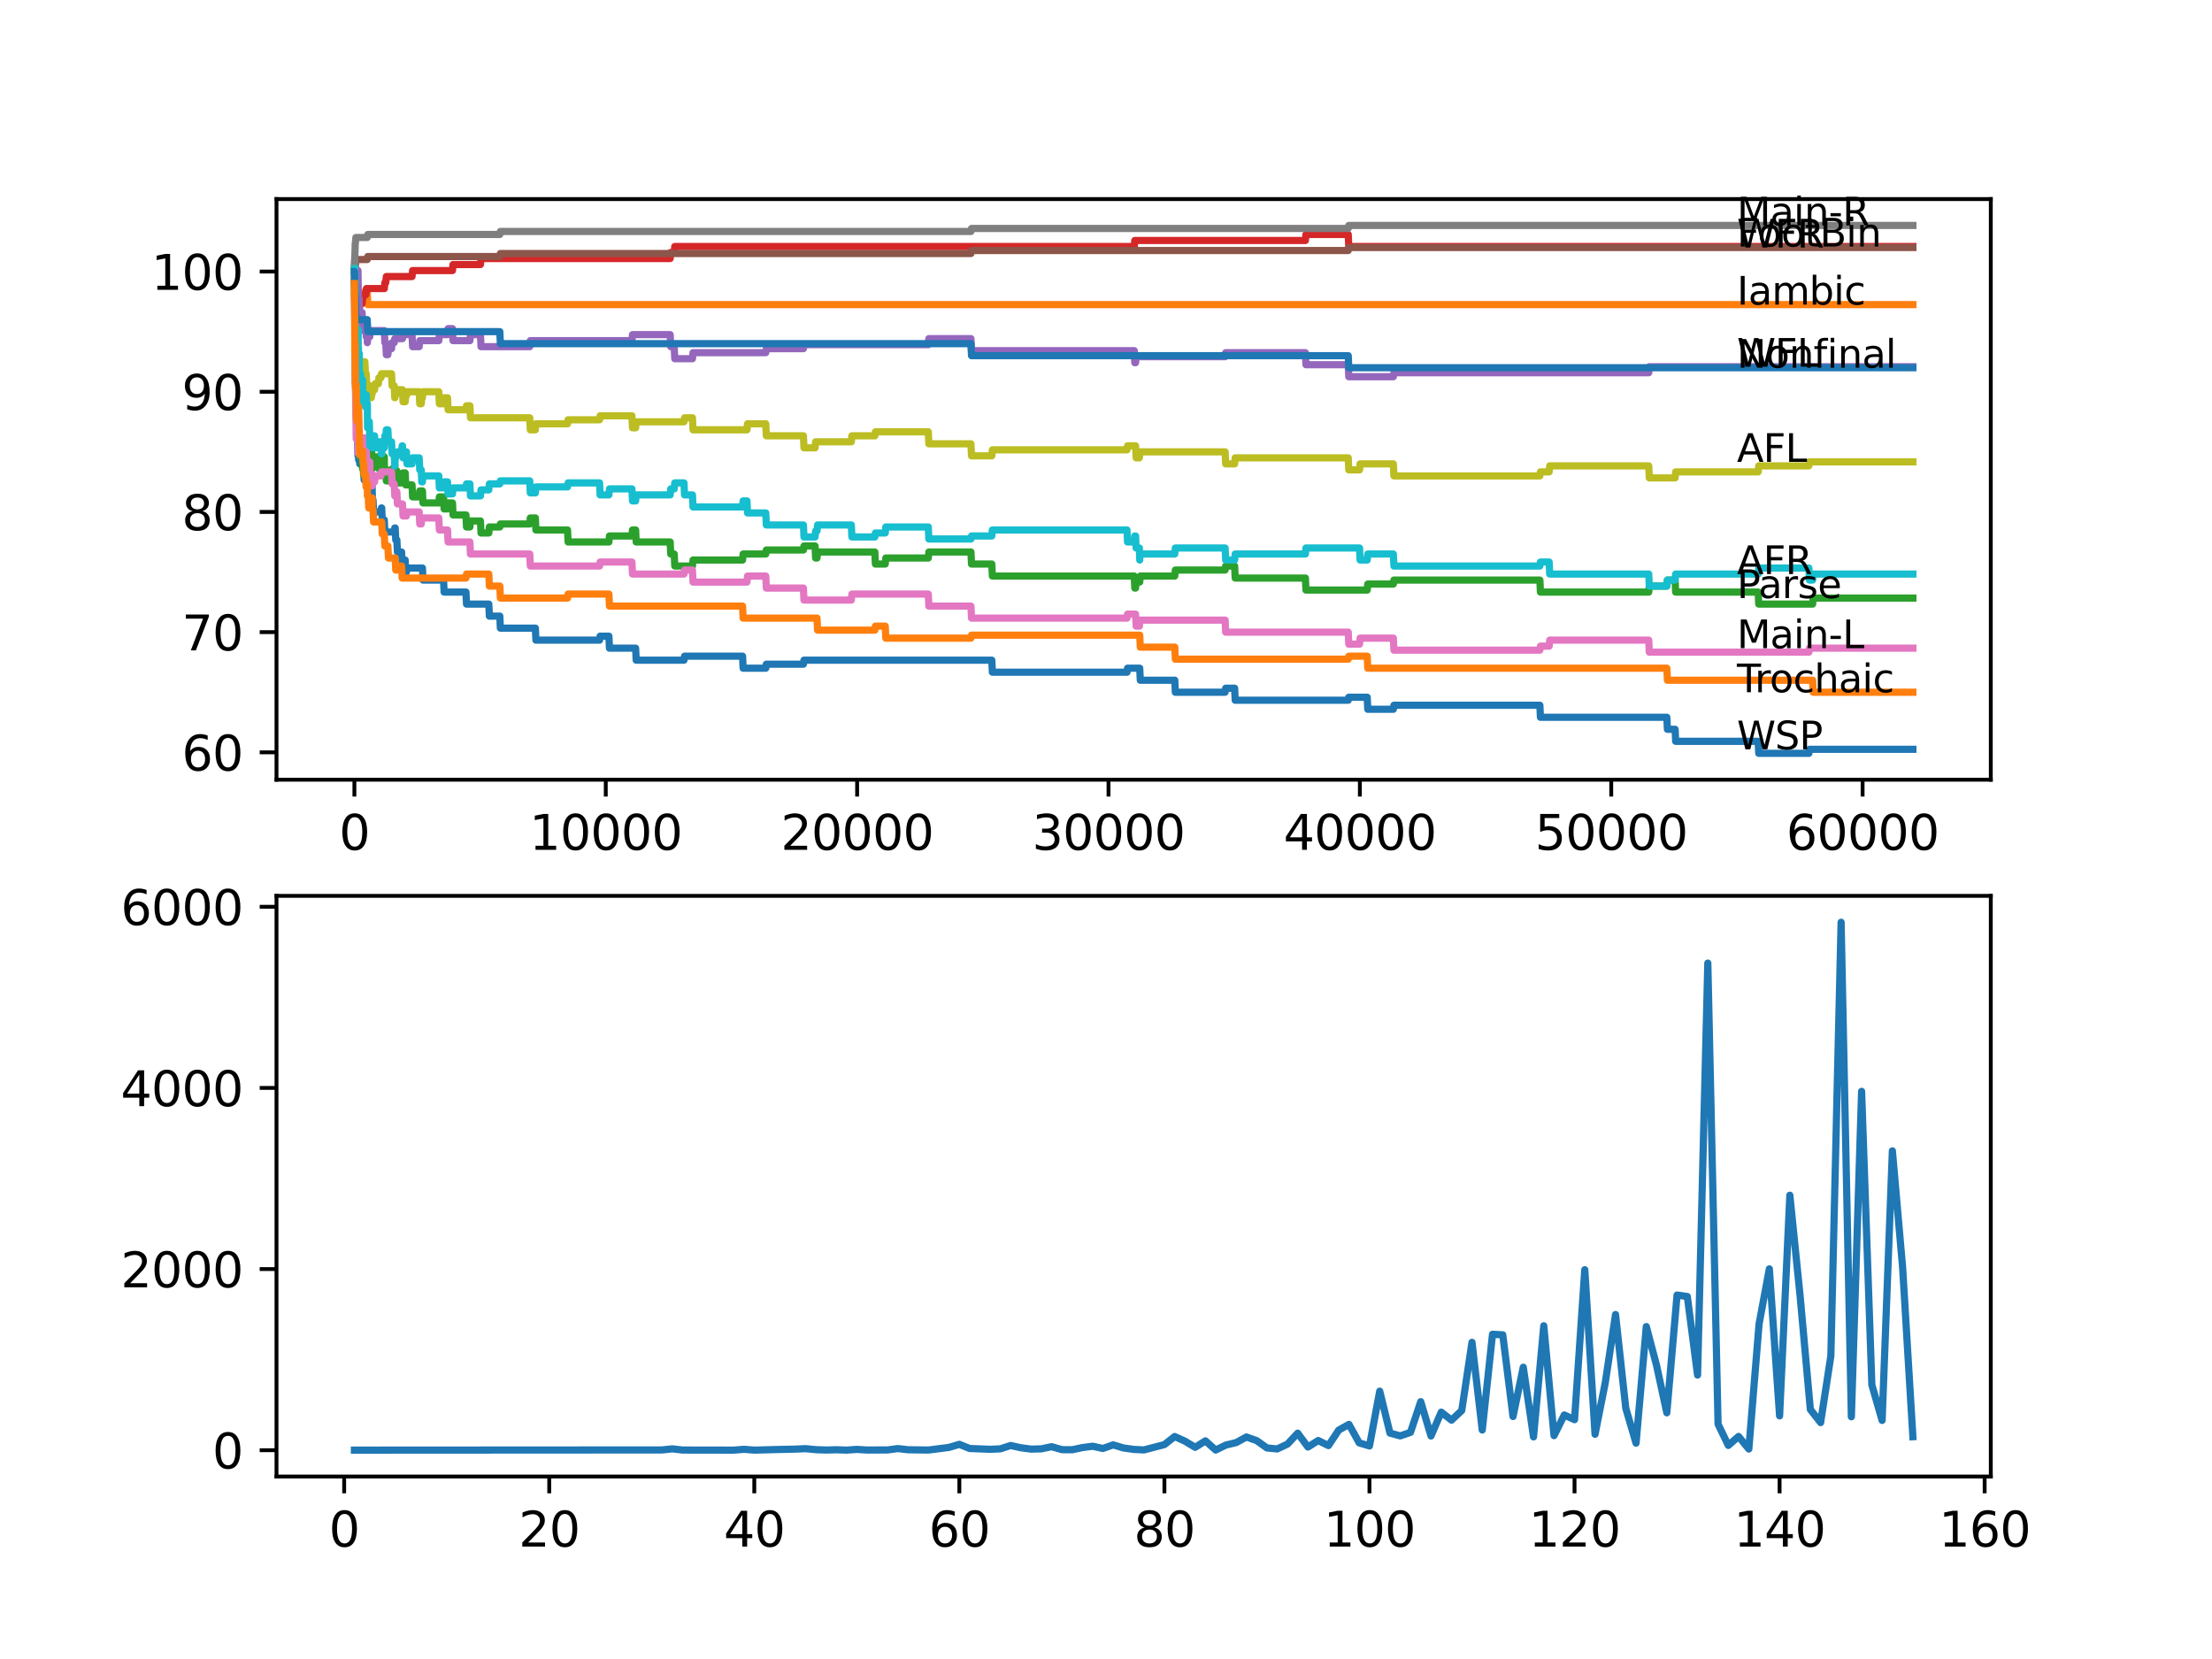 <?xml version="1.0" encoding="utf-8" standalone="no"?>
<!DOCTYPE svg PUBLIC "-//W3C//DTD SVG 1.1//EN"
  "http://www.w3.org/Graphics/SVG/1.1/DTD/svg11.dtd">
<svg xmlns:xlink="http://www.w3.org/1999/xlink" width="460.8pt" height="345.6pt" viewBox="0 0 460.8 345.6" xmlns="http://www.w3.org/2000/svg" version="1.1">
 <defs>
  <style type="text/css">*{stroke-linejoin: round; stroke-linecap: butt}</style>
 </defs>
 <g id="figure_1">
  <g id="patch_1">
   <path d="M 0 345.6 
L 460.8 345.6 
L 460.8 0 
L 0 0 
z
" style="fill: #ffffff"/>
  </g>
  <g id="axes_1">
   <g id="patch_2">
    <path d="M 57.6 162.432 
L 414.72 162.432 
L 414.72 41.472 
L 57.6 41.472 
z
" style="fill: #ffffff"/>
   </g>
   <g id="matplotlib.axis_1">
    <g id="xtick_1">
     <g id="line2d_1">
      <defs>
       <path id="mfc7a00e63e" d="M 0 0 
L 0 3.5 
" style="stroke: #000000; stroke-width: 0.8"/>
      </defs>
      <g>
       <use xlink:href="#mfc7a00e63e" x="73.827" y="162.432" style="stroke: #000000; stroke-width: 0.8"/>
      </g>
     </g>
     <g id="text_1">
      <!-- 0 -->
      <g transform="translate(70.646 177.03)scale(0.1 -0.1)">
       <defs>
        <path id="DejaVuSans-30" d="M 2034 4250 
Q 1547 4250 1301 3770 
Q 1056 3291 1056 2328 
Q 1056 1369 1301 889 
Q 1547 409 2034 409 
Q 2525 409 2770 889 
Q 3016 1369 3016 2328 
Q 3016 3291 2770 3770 
Q 2525 4250 2034 4250 
z
M 2034 4750 
Q 2819 4750 3233 4129 
Q 3647 3509 3647 2328 
Q 3647 1150 3233 529 
Q 2819 -91 2034 -91 
Q 1250 -91 836 529 
Q 422 1150 422 2328 
Q 422 3509 836 4129 
Q 1250 4750 2034 4750 
z
" transform="scale(0.016)"/>
       </defs>
       <use xlink:href="#DejaVuSans-30"/>
      </g>
     </g>
    </g>
    <g id="xtick_2">
     <g id="line2d_2">
      <g>
       <use xlink:href="#mfc7a00e63e" x="126.192" y="162.432" style="stroke: #000000; stroke-width: 0.8"/>
      </g>
     </g>
     <g id="text_2">
      <!-- 10000 -->
      <g transform="translate(110.286 177.03)scale(0.1 -0.1)">
       <defs>
        <path id="DejaVuSans-31" d="M 794 531 
L 1825 531 
L 1825 4091 
L 703 3866 
L 703 4441 
L 1819 4666 
L 2450 4666 
L 2450 531 
L 3481 531 
L 3481 0 
L 794 0 
L 794 531 
z
" transform="scale(0.016)"/>
       </defs>
       <use xlink:href="#DejaVuSans-31"/>
       <use xlink:href="#DejaVuSans-30" x="63.623"/>
       <use xlink:href="#DejaVuSans-30" x="127.246"/>
       <use xlink:href="#DejaVuSans-30" x="190.869"/>
       <use xlink:href="#DejaVuSans-30" x="254.492"/>
      </g>
     </g>
    </g>
    <g id="xtick_3">
     <g id="line2d_3">
      <g>
       <use xlink:href="#mfc7a00e63e" x="178.556" y="162.432" style="stroke: #000000; stroke-width: 0.8"/>
      </g>
     </g>
     <g id="text_3">
      <!-- 20000 -->
      <g transform="translate(162.65 177.03)scale(0.1 -0.1)">
       <defs>
        <path id="DejaVuSans-32" d="M 1228 531 
L 3431 531 
L 3431 0 
L 469 0 
L 469 531 
Q 828 903 1448 1529 
Q 2069 2156 2228 2338 
Q 2531 2678 2651 2914 
Q 2772 3150 2772 3378 
Q 2772 3750 2511 3984 
Q 2250 4219 1831 4219 
Q 1534 4219 1204 4116 
Q 875 4013 500 3803 
L 500 4441 
Q 881 4594 1212 4672 
Q 1544 4750 1819 4750 
Q 2544 4750 2975 4387 
Q 3406 4025 3406 3419 
Q 3406 3131 3298 2873 
Q 3191 2616 2906 2266 
Q 2828 2175 2409 1742 
Q 1991 1309 1228 531 
z
" transform="scale(0.016)"/>
       </defs>
       <use xlink:href="#DejaVuSans-32"/>
       <use xlink:href="#DejaVuSans-30" x="63.623"/>
       <use xlink:href="#DejaVuSans-30" x="127.246"/>
       <use xlink:href="#DejaVuSans-30" x="190.869"/>
       <use xlink:href="#DejaVuSans-30" x="254.492"/>
      </g>
     </g>
    </g>
    <g id="xtick_4">
     <g id="line2d_4">
      <g>
       <use xlink:href="#mfc7a00e63e" x="230.921" y="162.432" style="stroke: #000000; stroke-width: 0.8"/>
      </g>
     </g>
     <g id="text_4">
      <!-- 30000 -->
      <g transform="translate(215.015 177.03)scale(0.1 -0.1)">
       <defs>
        <path id="DejaVuSans-33" d="M 2597 2516 
Q 3050 2419 3304 2112 
Q 3559 1806 3559 1356 
Q 3559 666 3084 287 
Q 2609 -91 1734 -91 
Q 1441 -91 1130 -33 
Q 819 25 488 141 
L 488 750 
Q 750 597 1062 519 
Q 1375 441 1716 441 
Q 2309 441 2620 675 
Q 2931 909 2931 1356 
Q 2931 1769 2642 2001 
Q 2353 2234 1838 2234 
L 1294 2234 
L 1294 2753 
L 1863 2753 
Q 2328 2753 2575 2939 
Q 2822 3125 2822 3475 
Q 2822 3834 2567 4026 
Q 2313 4219 1838 4219 
Q 1578 4219 1281 4162 
Q 984 4106 628 3988 
L 628 4550 
Q 988 4650 1302 4700 
Q 1616 4750 1894 4750 
Q 2613 4750 3031 4423 
Q 3450 4097 3450 3541 
Q 3450 3153 3228 2886 
Q 3006 2619 2597 2516 
z
" transform="scale(0.016)"/>
       </defs>
       <use xlink:href="#DejaVuSans-33"/>
       <use xlink:href="#DejaVuSans-30" x="63.623"/>
       <use xlink:href="#DejaVuSans-30" x="127.246"/>
       <use xlink:href="#DejaVuSans-30" x="190.869"/>
       <use xlink:href="#DejaVuSans-30" x="254.492"/>
      </g>
     </g>
    </g>
    <g id="xtick_5">
     <g id="line2d_5">
      <g>
       <use xlink:href="#mfc7a00e63e" x="283.285" y="162.432" style="stroke: #000000; stroke-width: 0.8"/>
      </g>
     </g>
     <g id="text_5">
      <!-- 40000 -->
      <g transform="translate(267.379 177.03)scale(0.1 -0.1)">
       <defs>
        <path id="DejaVuSans-34" d="M 2419 4116 
L 825 1625 
L 2419 1625 
L 2419 4116 
z
M 2253 4666 
L 3047 4666 
L 3047 1625 
L 3713 1625 
L 3713 1100 
L 3047 1100 
L 3047 0 
L 2419 0 
L 2419 1100 
L 313 1100 
L 313 1709 
L 2253 4666 
z
" transform="scale(0.016)"/>
       </defs>
       <use xlink:href="#DejaVuSans-34"/>
       <use xlink:href="#DejaVuSans-30" x="63.623"/>
       <use xlink:href="#DejaVuSans-30" x="127.246"/>
       <use xlink:href="#DejaVuSans-30" x="190.869"/>
       <use xlink:href="#DejaVuSans-30" x="254.492"/>
      </g>
     </g>
    </g>
    <g id="xtick_6">
     <g id="line2d_6">
      <g>
       <use xlink:href="#mfc7a00e63e" x="335.65" y="162.432" style="stroke: #000000; stroke-width: 0.8"/>
      </g>
     </g>
     <g id="text_6">
      <!-- 50000 -->
      <g transform="translate(319.744 177.03)scale(0.1 -0.1)">
       <defs>
        <path id="DejaVuSans-35" d="M 691 4666 
L 3169 4666 
L 3169 4134 
L 1269 4134 
L 1269 2991 
Q 1406 3038 1543 3061 
Q 1681 3084 1819 3084 
Q 2600 3084 3056 2656 
Q 3513 2228 3513 1497 
Q 3513 744 3044 326 
Q 2575 -91 1722 -91 
Q 1428 -91 1123 -41 
Q 819 9 494 109 
L 494 744 
Q 775 591 1075 516 
Q 1375 441 1709 441 
Q 2250 441 2565 725 
Q 2881 1009 2881 1497 
Q 2881 1984 2565 2268 
Q 2250 2553 1709 2553 
Q 1456 2553 1204 2497 
Q 953 2441 691 2322 
L 691 4666 
z
" transform="scale(0.016)"/>
       </defs>
       <use xlink:href="#DejaVuSans-35"/>
       <use xlink:href="#DejaVuSans-30" x="63.623"/>
       <use xlink:href="#DejaVuSans-30" x="127.246"/>
       <use xlink:href="#DejaVuSans-30" x="190.869"/>
       <use xlink:href="#DejaVuSans-30" x="254.492"/>
      </g>
     </g>
    </g>
    <g id="xtick_7">
     <g id="line2d_7">
      <g>
       <use xlink:href="#mfc7a00e63e" x="388.014" y="162.432" style="stroke: #000000; stroke-width: 0.8"/>
      </g>
     </g>
     <g id="text_7">
      <!-- 60000 -->
      <g transform="translate(372.108 177.03)scale(0.1 -0.1)">
       <defs>
        <path id="DejaVuSans-36" d="M 2113 2584 
Q 1688 2584 1439 2293 
Q 1191 2003 1191 1497 
Q 1191 994 1439 701 
Q 1688 409 2113 409 
Q 2538 409 2786 701 
Q 3034 994 3034 1497 
Q 3034 2003 2786 2293 
Q 2538 2584 2113 2584 
z
M 3366 4563 
L 3366 3988 
Q 3128 4100 2886 4159 
Q 2644 4219 2406 4219 
Q 1781 4219 1451 3797 
Q 1122 3375 1075 2522 
Q 1259 2794 1537 2939 
Q 1816 3084 2150 3084 
Q 2853 3084 3261 2657 
Q 3669 2231 3669 1497 
Q 3669 778 3244 343 
Q 2819 -91 2113 -91 
Q 1303 -91 875 529 
Q 447 1150 447 2328 
Q 447 3434 972 4092 
Q 1497 4750 2381 4750 
Q 2619 4750 2861 4703 
Q 3103 4656 3366 4563 
z
" transform="scale(0.016)"/>
       </defs>
       <use xlink:href="#DejaVuSans-36"/>
       <use xlink:href="#DejaVuSans-30" x="63.623"/>
       <use xlink:href="#DejaVuSans-30" x="127.246"/>
       <use xlink:href="#DejaVuSans-30" x="190.869"/>
       <use xlink:href="#DejaVuSans-30" x="254.492"/>
      </g>
     </g>
    </g>
   </g>
   <g id="matplotlib.axis_2">
    <g id="ytick_1">
     <g id="line2d_8">
      <defs>
       <path id="mfc00e9e2ac" d="M 0 0 
L -3.5 0 
" style="stroke: #000000; stroke-width: 0.8"/>
      </defs>
      <g>
       <use xlink:href="#mfc00e9e2ac" x="57.6" y="156.725" style="stroke: #000000; stroke-width: 0.8"/>
      </g>
     </g>
     <g id="text_8">
      <!-- 60 -->
      <g transform="translate(37.875 160.524)scale(0.1 -0.1)">
       <use xlink:href="#DejaVuSans-36"/>
       <use xlink:href="#DejaVuSans-30" x="63.623"/>
      </g>
     </g>
    </g>
    <g id="ytick_2">
     <g id="line2d_9">
      <g>
       <use xlink:href="#mfc00e9e2ac" x="57.6" y="131.686" style="stroke: #000000; stroke-width: 0.8"/>
      </g>
     </g>
     <g id="text_9">
      <!-- 70 -->
      <g transform="translate(37.875 135.485)scale(0.1 -0.1)">
       <defs>
        <path id="DejaVuSans-37" d="M 525 4666 
L 3525 4666 
L 3525 4397 
L 1831 0 
L 1172 0 
L 2766 4134 
L 525 4134 
L 525 4666 
z
" transform="scale(0.016)"/>
       </defs>
       <use xlink:href="#DejaVuSans-37"/>
       <use xlink:href="#DejaVuSans-30" x="63.623"/>
      </g>
     </g>
    </g>
    <g id="ytick_3">
     <g id="line2d_10">
      <g>
       <use xlink:href="#mfc00e9e2ac" x="57.6" y="106.647" style="stroke: #000000; stroke-width: 0.8"/>
      </g>
     </g>
     <g id="text_10">
      <!-- 80 -->
      <g transform="translate(37.875 110.446)scale(0.1 -0.1)">
       <defs>
        <path id="DejaVuSans-38" d="M 2034 2216 
Q 1584 2216 1326 1975 
Q 1069 1734 1069 1313 
Q 1069 891 1326 650 
Q 1584 409 2034 409 
Q 2484 409 2743 651 
Q 3003 894 3003 1313 
Q 3003 1734 2745 1975 
Q 2488 2216 2034 2216 
z
M 1403 2484 
Q 997 2584 770 2862 
Q 544 3141 544 3541 
Q 544 4100 942 4425 
Q 1341 4750 2034 4750 
Q 2731 4750 3128 4425 
Q 3525 4100 3525 3541 
Q 3525 3141 3298 2862 
Q 3072 2584 2669 2484 
Q 3125 2378 3379 2068 
Q 3634 1759 3634 1313 
Q 3634 634 3220 271 
Q 2806 -91 2034 -91 
Q 1263 -91 848 271 
Q 434 634 434 1313 
Q 434 1759 690 2068 
Q 947 2378 1403 2484 
z
M 1172 3481 
Q 1172 3119 1398 2916 
Q 1625 2713 2034 2713 
Q 2441 2713 2670 2916 
Q 2900 3119 2900 3481 
Q 2900 3844 2670 4047 
Q 2441 4250 2034 4250 
Q 1625 4250 1398 4047 
Q 1172 3844 1172 3481 
z
" transform="scale(0.016)"/>
       </defs>
       <use xlink:href="#DejaVuSans-38"/>
       <use xlink:href="#DejaVuSans-30" x="63.623"/>
      </g>
     </g>
    </g>
    <g id="ytick_4">
     <g id="line2d_11">
      <g>
       <use xlink:href="#mfc00e9e2ac" x="57.6" y="81.608" style="stroke: #000000; stroke-width: 0.8"/>
      </g>
     </g>
     <g id="text_11">
      <!-- 90 -->
      <g transform="translate(37.875 85.407)scale(0.1 -0.1)">
       <defs>
        <path id="DejaVuSans-39" d="M 703 97 
L 703 672 
Q 941 559 1184 500 
Q 1428 441 1663 441 
Q 2288 441 2617 861 
Q 2947 1281 2994 2138 
Q 2813 1869 2534 1725 
Q 2256 1581 1919 1581 
Q 1219 1581 811 2004 
Q 403 2428 403 3163 
Q 403 3881 828 4315 
Q 1253 4750 1959 4750 
Q 2769 4750 3195 4129 
Q 3622 3509 3622 2328 
Q 3622 1225 3098 567 
Q 2575 -91 1691 -91 
Q 1453 -91 1209 -44 
Q 966 3 703 97 
z
M 1959 2075 
Q 2384 2075 2632 2365 
Q 2881 2656 2881 3163 
Q 2881 3666 2632 3958 
Q 2384 4250 1959 4250 
Q 1534 4250 1286 3958 
Q 1038 3666 1038 3163 
Q 1038 2656 1286 2365 
Q 1534 2075 1959 2075 
z
" transform="scale(0.016)"/>
       </defs>
       <use xlink:href="#DejaVuSans-39"/>
       <use xlink:href="#DejaVuSans-30" x="63.623"/>
      </g>
     </g>
    </g>
    <g id="ytick_5">
     <g id="line2d_12">
      <g>
       <use xlink:href="#mfc00e9e2ac" x="57.6" y="56.569" style="stroke: #000000; stroke-width: 0.8"/>
      </g>
     </g>
     <g id="text_12">
      <!-- 100 -->
      <g transform="translate(31.512 60.368)scale(0.1 -0.1)">
       <use xlink:href="#DejaVuSans-31"/>
       <use xlink:href="#DejaVuSans-30" x="63.623"/>
       <use xlink:href="#DejaVuSans-30" x="127.246"/>
      </g>
     </g>
    </g>
   </g>
   <g id="line2d_13">
    <path d="M 73.833 59.072 
L 73.843 58.238 
L 73.906 64.915 
L 74.032 79.938 
L 74.042 79.104 
L 74.047 79.104 
L 74.168 84.112 
L 74.22 84.112 
L 74.341 90.789 
L 74.351 90.789 
L 74.456 89.954 
L 74.576 94.962 
L 74.618 94.962 
L 74.702 93.293 
L 74.707 95.797 
L 74.728 94.962 
L 74.859 94.962 
L 74.932 94.127 
L 74.938 96.631 
L 74.959 96.631 
L 75.095 96.631 
L 75.21 95.797 
L 75.608 95.797 
L 75.66 94.962 
L 75.665 97.466 
L 75.707 97.466 
L 75.739 97.466 
L 75.854 99.97 
L 77.477 99.97 
L 77.592 104.143 
L 77.708 104.143 
L 77.823 106.647 
L 79.347 106.647 
L 79.462 105.812 
L 79.514 105.812 
L 79.629 108.316 
L 80.054 108.316 
L 80.169 110.82 
L 82.122 110.82 
L 82.237 109.985 
L 82.326 109.985 
L 82.441 112.489 
L 82.677 112.489 
L 82.792 114.993 
L 83.662 114.993 
L 83.777 117.497 
L 83.845 117.497 
L 83.96 116.663 
L 84.405 116.663 
L 84.52 119.166 
L 84.672 119.166 
L 84.787 118.332 
L 87.997 118.332 
L 88.113 120.836 
L 92.401 120.836 
L 92.516 123.34 
L 97.067 123.34 
L 97.182 125.844 
L 101.827 125.844 
L 101.942 128.347 
L 104.12 128.347 
L 104.236 130.851 
L 111.525 130.851 
L 111.64 133.355 
L 124.899 133.355 
L 125.014 132.521 
L 126.847 132.521 
L 126.962 135.025 
L 132.413 135.025 
L 132.528 137.528 
L 142.488 137.528 
L 142.603 136.694 
L 154.689 136.694 
L 154.804 139.198 
L 159.522 139.198 
L 159.637 138.363 
L 167.366 138.363 
L 167.481 137.528 
L 206.613 137.528 
L 206.729 140.032 
L 234.775 140.032 
L 234.89 139.198 
L 237.425 139.198 
L 237.54 141.702 
L 244.729 141.702 
L 244.845 144.206 
L 255.213 144.206 
L 255.328 143.371 
L 257.197 143.371 
L 257.313 145.875 
L 280.861 145.875 
L 280.976 145.249 
L 284.814 145.249 
L 284.93 147.753 
L 290.26 147.753 
L 290.376 146.918 
L 320.784 146.918 
L 320.899 149.422 
L 347.233 149.422 
L 347.348 151.926 
L 348.956 151.926 
L 349.071 154.43 
L 366.262 154.43 
L 366.377 156.934 
L 376.824 156.934 
L 376.939 156.099 
L 398.487 156.099 
L 398.487 156.099 
" clip-path="url(#pfc0a20c725)" style="fill: none; stroke: #1f77b4; stroke-width: 1.5; stroke-linecap: square"/>
   </g>
   <g id="line2d_14">
    <path d="M 73.833 55.943 
L 73.838 55.943 
L 73.917 53.439 
L 73.948 55.943 
L 73.958 55.943 
L 74.079 60.95 
L 76.498 60.95 
L 76.613 63.454 
L 398.487 63.454 
L 398.487 63.454 
" clip-path="url(#pfc0a20c725)" style="fill: none; stroke: #ff7f0e; stroke-width: 1.5; stroke-linecap: square"/>
   </g>
   <g id="line2d_15">
    <path d="M 73.833 59.072 
L 73.843 58.238 
L 73.885 62.411 
L 73.922 60.533 
L 73.985 73.887 
L 74.053 71.592 
L 74.063 71.592 
L 74.079 70.34 
L 74.084 72.844 
L 74.168 71.592 
L 74.278 79.104 
L 74.288 77.643 
L 74.314 77.643 
L 74.43 80.147 
L 74.456 80.147 
L 74.582 87.659 
L 74.587 87.659 
L 74.676 92.667 
L 74.702 91.832 
L 74.812 89.745 
L 74.849 94.753 
L 74.927 92.667 
L 74.932 92.667 
L 75.048 95.171 
L 75.435 95.171 
L 75.535 97.674 
L 75.545 96.423 
L 75.66 96.423 
L 75.739 98.926 
L 75.77 97.674 
L 76.011 97.674 
L 76.126 96.423 
L 76.152 96.423 
L 76.215 95.171 
L 76.221 97.674 
L 76.257 97.674 
L 76.294 97.674 
L 76.409 96.423 
L 76.529 96.423 
L 76.645 95.171 
L 76.708 95.171 
L 76.823 93.919 
L 77.037 93.919 
L 77.153 92.667 
L 77.346 92.667 
L 77.462 95.171 
L 77.477 95.171 
L 77.54 97.674 
L 77.587 96.423 
L 77.708 96.423 
L 77.823 95.171 
L 78.823 95.171 
L 78.938 97.674 
L 79.514 97.674 
L 79.629 96.423 
L 80.054 96.423 
L 80.064 95.171 
L 80.069 97.674 
L 80.158 97.674 
L 80.363 97.674 
L 80.478 100.178 
L 80.802 100.178 
L 80.918 98.926 
L 81.567 98.926 
L 81.682 97.674 
L 82.122 97.674 
L 82.237 96.84 
L 82.253 96.84 
L 82.326 99.344 
L 82.363 98.092 
L 82.677 98.092 
L 82.792 100.596 
L 83.662 100.596 
L 83.777 99.344 
L 83.845 99.344 
L 83.96 98.509 
L 84.405 98.509 
L 84.52 101.013 
L 85.835 101.013 
L 85.95 103.517 
L 87.327 103.517 
L 87.442 102.265 
L 87.997 102.265 
L 88.113 104.769 
L 91.411 104.769 
L 91.527 103.517 
L 92.401 103.517 
L 92.516 106.021 
L 93.229 106.021 
L 93.344 104.769 
L 94.26 104.769 
L 94.375 107.273 
L 97.067 107.273 
L 97.182 109.777 
L 97.889 109.777 
L 98.004 108.525 
L 100.088 108.525 
L 100.203 111.029 
L 101.827 111.029 
L 101.942 109.777 
L 104.12 109.777 
L 104.236 109.151 
L 110.357 109.151 
L 110.472 107.899 
L 111.525 107.899 
L 111.64 110.403 
L 118.227 110.403 
L 118.343 112.907 
L 126.847 112.907 
L 126.962 111.655 
L 131.643 111.655 
L 131.758 110.403 
L 132.413 110.403 
L 132.528 112.907 
L 139.608 112.907 
L 139.723 115.411 
L 140.451 115.411 
L 140.566 117.914 
L 144.252 117.914 
L 144.368 116.663 
L 154.689 116.663 
L 154.804 115.411 
L 159.522 115.411 
L 159.637 114.576 
L 167.366 114.576 
L 167.481 113.741 
L 169.791 113.741 
L 169.906 116.245 
L 170.199 116.245 
L 170.314 114.993 
L 182.248 114.993 
L 182.363 117.497 
L 184.411 117.497 
L 184.526 116.245 
L 193.381 116.245 
L 193.496 114.993 
L 202.267 114.993 
L 202.382 117.497 
L 206.613 117.497 
L 206.729 120.001 
L 236.283 120.001 
L 236.398 122.505 
L 236.561 122.505 
L 236.676 121.253 
L 237.425 121.253 
L 237.54 120.001 
L 244.729 120.001 
L 244.845 118.749 
L 255.213 118.749 
L 255.328 117.914 
L 257.197 117.914 
L 257.313 120.418 
L 271.938 120.418 
L 272.053 122.922 
L 284.814 122.922 
L 284.93 121.67 
L 290.26 121.67 
L 290.376 120.836 
L 320.784 120.836 
L 320.899 123.34 
L 343.463 123.34 
L 343.578 122.088 
L 347.233 122.088 
L 347.348 120.836 
L 348.956 120.836 
L 349.071 123.34 
L 366.262 123.34 
L 366.377 125.844 
L 377.604 125.844 
L 377.72 124.592 
L 398.487 124.592 
L 398.487 124.592 
" clip-path="url(#pfc0a20c725)" style="fill: none; stroke: #2ca02c; stroke-width: 1.5; stroke-linecap: square"/>
   </g>
   <g id="line2d_16">
    <path d="M 73.833 56.569 
L 73.843 56.569 
L 73.964 61.576 
L 73.979 61.576 
L 74.047 60.95 
L 74.053 63.454 
L 74.063 63.454 
L 74.178 67.627 
L 74.199 67.627 
L 74.205 70.131 
L 74.309 69.505 
L 74.393 69.505 
L 74.508 68.253 
L 74.576 68.253 
L 74.707 65.75 
L 74.812 65.75 
L 74.932 63.246 
L 75.435 63.246 
L 75.55 61.994 
L 75.66 61.994 
L 75.775 61.368 
L 76.215 61.368 
L 76.331 60.116 
L 80.064 60.116 
L 80.179 58.864 
L 80.363 58.864 
L 80.478 57.612 
L 85.835 57.612 
L 85.95 56.36 
L 94.26 56.36 
L 94.375 55.108 
L 100.088 55.108 
L 100.203 53.856 
L 139.608 53.856 
L 139.723 52.604 
L 140.451 52.604 
L 140.566 51.352 
L 236.283 51.352 
L 236.398 50.1 
L 271.938 50.1 
L 272.053 48.848 
L 280.861 48.848 
L 280.976 51.352 
L 398.487 51.352 
L 398.487 51.352 
" clip-path="url(#pfc0a20c725)" style="fill: none; stroke: #d62728; stroke-width: 1.5; stroke-linecap: square"/>
   </g>
   <g id="line2d_17">
    <path d="M 73.833 56.569 
L 73.917 53.647 
L 73.953 54.482 
L 73.958 54.482 
L 73.985 59.49 
L 74.074 57.195 
L 74.079 57.195 
L 74.157 59.698 
L 74.189 58.446 
L 74.199 58.446 
L 74.314 56.36 
L 74.576 56.36 
L 74.676 63.872 
L 74.697 63.037 
L 74.718 63.037 
L 74.812 62.202 
L 74.817 64.706 
L 74.838 64.706 
L 74.849 67.21 
L 74.948 65.124 
L 75.435 65.124 
L 75.535 67.627 
L 75.545 66.376 
L 75.66 66.376 
L 75.775 68.879 
L 76.011 68.879 
L 76.126 67.627 
L 76.215 67.627 
L 76.294 70.131 
L 76.325 68.879 
L 76.498 68.879 
L 76.529 71.383 
L 76.608 70.131 
L 77.037 70.131 
L 77.153 68.879 
L 80.064 68.879 
L 80.179 71.383 
L 80.363 71.383 
L 80.478 73.887 
L 80.802 73.887 
L 80.918 72.635 
L 81.567 72.635 
L 81.682 71.383 
L 82.122 71.383 
L 82.237 70.549 
L 83.845 70.549 
L 83.96 69.714 
L 85.835 69.714 
L 85.95 72.218 
L 87.327 72.218 
L 87.442 70.966 
L 91.411 70.966 
L 91.527 69.714 
L 93.229 69.714 
L 93.344 68.462 
L 94.26 68.462 
L 94.375 70.966 
L 97.889 70.966 
L 98.004 69.714 
L 100.088 69.714 
L 100.203 72.218 
L 110.357 72.218 
L 110.472 70.966 
L 131.643 70.966 
L 131.758 69.714 
L 139.608 69.714 
L 139.723 72.218 
L 140.451 72.218 
L 140.566 74.722 
L 144.252 74.722 
L 144.368 73.47 
L 159.522 73.47 
L 159.637 72.635 
L 167.366 72.635 
L 167.481 71.801 
L 193.381 71.801 
L 193.496 70.549 
L 202.267 70.549 
L 202.382 73.053 
L 236.283 73.053 
L 236.398 75.557 
L 236.561 75.557 
L 236.676 74.305 
L 255.213 74.305 
L 255.328 73.47 
L 271.938 73.47 
L 272.053 75.974 
L 280.861 75.974 
L 280.976 78.478 
L 290.26 78.478 
L 290.376 77.643 
L 343.463 77.643 
L 343.578 76.391 
L 398.487 76.391 
L 398.487 76.391 
" clip-path="url(#pfc0a20c725)" style="fill: none; stroke: #9467bd; stroke-width: 1.5; stroke-linecap: square"/>
   </g>
   <g id="line2d_18">
    <path d="M 73.833 56.569 
L 73.843 56.569 
L 73.964 55.317 
L 74.021 55.317 
L 74.142 54.065 
L 76.498 54.065 
L 76.613 53.439 
L 104.12 53.439 
L 104.236 52.813 
L 202.267 52.813 
L 202.382 52.187 
L 280.861 52.187 
L 280.976 51.561 
L 398.487 51.561 
L 398.487 51.561 
" clip-path="url(#pfc0a20c725)" style="fill: none; stroke: #8c564b; stroke-width: 1.5; stroke-linecap: square"/>
   </g>
   <g id="line2d_19">
    <path d="M 73.833 55.943 
L 73.843 55.943 
L 73.99 75.348 
L 74 75.348 
L 74.131 87.241 
L 74.157 87.241 
L 74.205 91.415 
L 74.273 90.789 
L 74.283 90.789 
L 74.393 89.328 
L 74.508 91.832 
L 74.545 91.832 
L 74.576 94.336 
L 74.623 90.997 
L 74.65 90.997 
L 74.676 90.997 
L 74.791 93.501 
L 75.095 93.501 
L 75.21 92.667 
L 75.608 92.667 
L 75.723 91.206 
L 76.011 91.206 
L 76.126 93.71 
L 76.294 93.71 
L 76.409 96.214 
L 76.498 96.214 
L 76.556 98.718 
L 76.608 97.466 
L 76.938 97.466 
L 77.037 96.214 
L 77.043 98.718 
L 77.477 98.718 
L 77.524 101.222 
L 77.587 100.387 
L 78.032 100.387 
L 78.148 99.135 
L 79.347 99.135 
L 79.462 98.3 
L 81.567 98.3 
L 81.682 100.804 
L 82.122 100.804 
L 82.237 103.308 
L 82.253 103.308 
L 82.368 102.474 
L 82.677 102.474 
L 82.792 104.978 
L 83.845 104.978 
L 83.96 107.481 
L 84.672 107.481 
L 84.787 106.647 
L 87.327 106.647 
L 87.442 109.151 
L 87.751 109.151 
L 87.866 107.899 
L 91.411 107.899 
L 91.527 110.403 
L 93.229 110.403 
L 93.344 112.907 
L 97.889 112.907 
L 98.004 115.411 
L 110.357 115.411 
L 110.472 117.914 
L 124.899 117.914 
L 125.014 117.08 
L 131.643 117.08 
L 131.758 119.584 
L 142.488 119.584 
L 142.603 118.749 
L 144.252 118.749 
L 144.368 121.253 
L 155.61 121.253 
L 155.726 120.001 
L 159.522 120.001 
L 159.637 122.505 
L 167.366 122.505 
L 167.481 125.009 
L 177.347 125.009 
L 177.462 123.757 
L 193.381 123.757 
L 193.496 126.261 
L 202.267 126.261 
L 202.382 128.765 
L 234.775 128.765 
L 234.89 127.93 
L 236.561 127.93 
L 236.676 130.434 
L 237.357 130.434 
L 237.472 129.182 
L 255.213 129.182 
L 255.328 131.686 
L 280.861 131.686 
L 280.976 134.19 
L 283.217 134.19 
L 283.333 132.938 
L 290.26 132.938 
L 290.376 135.442 
L 320.784 135.442 
L 320.899 134.607 
L 322.716 134.607 
L 322.831 133.355 
L 343.463 133.355 
L 343.578 135.859 
L 376.824 135.859 
L 376.939 135.025 
L 398.487 135.025 
L 398.487 135.025 
" clip-path="url(#pfc0a20c725)" style="fill: none; stroke: #e377c2; stroke-width: 1.5; stroke-linecap: square"/>
   </g>
   <g id="line2d_20">
    <path d="M 73.833 56.569 
L 73.843 56.569 
L 74 50.726 
L 74.021 50.726 
L 74.142 49.474 
L 76.498 49.474 
L 76.613 48.848 
L 104.12 48.848 
L 104.236 48.222 
L 202.267 48.222 
L 202.382 47.596 
L 280.861 47.596 
L 280.976 46.97 
L 398.487 46.97 
L 398.487 46.97 
" clip-path="url(#pfc0a20c725)" style="fill: none; stroke: #7f7f7f; stroke-width: 1.5; stroke-linecap: square"/>
   </g>
   <g id="line2d_21">
    <path d="M 73.833 55.943 
L 73.843 55.943 
L 73.969 68.045 
L 73.974 67.21 
L 73.979 67.21 
L 73.985 66.584 
L 74.026 72.218 
L 74.032 72.218 
L 74.079 79.73 
L 74.152 78.895 
L 74.157 78.895 
L 74.205 81.816 
L 74.267 79.938 
L 74.283 79.938 
L 74.393 77.643 
L 74.456 80.147 
L 74.503 79.312 
L 74.576 79.312 
L 74.676 75.974 
L 74.692 78.478 
L 74.932 78.478 
L 75.048 77.643 
L 75.095 77.643 
L 75.21 76.809 
L 75.608 76.809 
L 75.723 75.348 
L 76.011 75.348 
L 76.126 77.852 
L 76.294 77.852 
L 76.409 80.356 
L 76.498 80.356 
L 76.556 82.86 
L 76.608 81.608 
L 76.938 81.608 
L 77.037 80.356 
L 77.043 82.86 
L 77.346 82.86 
L 77.462 82.025 
L 77.524 82.025 
L 77.64 81.19 
L 78.032 81.19 
L 78.148 79.938 
L 78.823 79.938 
L 78.938 78.686 
L 79.347 78.686 
L 79.462 77.852 
L 81.567 77.852 
L 81.682 80.356 
L 82.122 80.356 
L 82.237 82.86 
L 82.253 82.86 
L 82.368 82.025 
L 82.677 82.025 
L 82.792 81.19 
L 83.845 81.19 
L 83.96 83.694 
L 84.405 83.694 
L 84.52 82.442 
L 84.672 82.442 
L 84.787 81.608 
L 87.327 81.608 
L 87.442 84.112 
L 87.751 84.112 
L 87.866 82.86 
L 87.997 82.86 
L 88.113 81.608 
L 91.411 81.608 
L 91.527 84.112 
L 92.401 84.112 
L 92.516 82.86 
L 93.229 82.86 
L 93.344 85.364 
L 97.067 85.364 
L 97.182 84.529 
L 97.889 84.529 
L 98.004 87.033 
L 110.357 87.033 
L 110.472 89.537 
L 111.525 89.537 
L 111.64 88.285 
L 118.227 88.285 
L 118.343 87.45 
L 124.899 87.45 
L 125.014 86.616 
L 131.643 86.616 
L 131.758 89.119 
L 132.413 89.119 
L 132.528 87.867 
L 142.488 87.867 
L 142.603 87.033 
L 144.252 87.033 
L 144.368 89.537 
L 155.61 89.537 
L 155.726 88.285 
L 159.522 88.285 
L 159.637 90.789 
L 167.366 90.789 
L 167.481 93.293 
L 169.791 93.293 
L 169.906 92.041 
L 177.347 92.041 
L 177.462 90.789 
L 182.248 90.789 
L 182.363 89.954 
L 193.381 89.954 
L 193.496 92.458 
L 202.267 92.458 
L 202.382 94.962 
L 206.613 94.962 
L 206.729 93.71 
L 234.775 93.71 
L 234.89 92.875 
L 236.561 92.875 
L 236.676 95.379 
L 237.357 95.379 
L 237.472 94.127 
L 255.213 94.127 
L 255.328 96.631 
L 257.197 96.631 
L 257.313 95.379 
L 280.861 95.379 
L 280.976 97.883 
L 283.217 97.883 
L 283.333 96.631 
L 290.26 96.631 
L 290.376 99.135 
L 320.784 99.135 
L 320.899 98.3 
L 322.716 98.3 
L 322.831 97.048 
L 343.463 97.048 
L 343.578 99.552 
L 348.956 99.552 
L 349.071 98.3 
L 366.262 98.3 
L 366.377 97.048 
L 376.824 97.048 
L 376.939 96.214 
L 398.487 96.214 
L 398.487 96.214 
" clip-path="url(#pfc0a20c725)" style="fill: none; stroke: #bcbd22; stroke-width: 1.5; stroke-linecap: square"/>
   </g>
   <g id="line2d_22">
    <path d="M 73.833 55.943 
L 73.953 61.785 
L 73.958 61.785 
L 73.985 56.986 
L 74.037 66.376 
L 74.042 66.376 
L 74.163 72.427 
L 74.168 72.427 
L 74.205 72.844 
L 74.278 69.714 
L 74.393 73.261 
L 74.508 71.175 
L 74.545 71.175 
L 74.613 68.671 
L 74.623 73.679 
L 74.644 73.679 
L 74.665 73.679 
L 74.676 72.427 
L 74.723 76.183 
L 74.765 76.183 
L 74.812 76.183 
L 74.849 73.679 
L 74.864 78.686 
L 74.911 78.686 
L 74.932 78.686 
L 75.048 77.852 
L 75.095 77.852 
L 75.21 80.356 
L 75.435 80.356 
L 75.535 79.104 
L 75.54 81.608 
L 75.608 81.608 
L 75.66 84.112 
L 75.718 83.486 
L 75.739 83.486 
L 75.854 82.234 
L 76.011 82.234 
L 76.126 84.738 
L 76.152 84.738 
L 76.273 82.234 
L 76.294 82.234 
L 76.409 84.738 
L 76.498 84.738 
L 76.529 84.112 
L 76.561 89.119 
L 76.571 89.119 
L 76.708 89.119 
L 76.823 87.867 
L 76.938 87.867 
L 77.058 92.875 
L 77.346 92.875 
L 77.462 92.041 
L 77.477 92.041 
L 77.524 90.789 
L 77.53 93.293 
L 77.587 92.041 
L 77.708 92.041 
L 77.823 90.789 
L 78.032 90.789 
L 78.148 93.293 
L 78.823 93.293 
L 78.938 92.041 
L 79.347 92.041 
L 79.462 94.545 
L 79.514 94.545 
L 79.629 93.293 
L 80.054 93.293 
L 80.174 90.789 
L 80.363 90.789 
L 80.478 89.537 
L 80.802 89.537 
L 80.918 92.041 
L 81.567 92.041 
L 81.682 94.545 
L 82.122 94.545 
L 82.237 97.048 
L 82.253 97.048 
L 82.373 94.962 
L 82.677 94.962 
L 82.792 94.127 
L 83.662 94.127 
L 83.777 92.875 
L 83.845 92.875 
L 83.96 95.379 
L 84.405 95.379 
L 84.52 94.127 
L 84.672 94.127 
L 84.787 96.631 
L 85.835 96.631 
L 85.95 95.379 
L 87.327 95.379 
L 87.442 97.883 
L 87.751 97.883 
L 87.866 100.387 
L 87.997 100.387 
L 88.113 99.135 
L 91.411 99.135 
L 91.527 101.639 
L 92.401 101.639 
L 92.516 100.387 
L 93.229 100.387 
L 93.344 102.891 
L 94.26 102.891 
L 94.375 101.639 
L 97.067 101.639 
L 97.182 100.804 
L 97.889 100.804 
L 98.004 103.308 
L 100.088 103.308 
L 100.203 102.056 
L 101.827 102.056 
L 101.942 100.804 
L 104.12 100.804 
L 104.236 100.178 
L 110.357 100.178 
L 110.472 102.682 
L 111.525 102.682 
L 111.64 101.43 
L 118.227 101.43 
L 118.343 100.596 
L 124.899 100.596 
L 125.014 103.1 
L 126.847 103.1 
L 126.962 101.848 
L 131.643 101.848 
L 131.758 104.352 
L 132.413 104.352 
L 132.528 103.1 
L 139.608 103.1 
L 139.723 101.848 
L 140.451 101.848 
L 140.566 100.596 
L 142.488 100.596 
L 142.603 103.1 
L 144.252 103.1 
L 144.368 105.604 
L 154.689 105.604 
L 154.804 104.352 
L 155.61 104.352 
L 155.726 106.856 
L 159.522 106.856 
L 159.637 109.359 
L 167.366 109.359 
L 167.481 111.863 
L 169.791 111.863 
L 169.906 110.611 
L 170.199 110.611 
L 170.314 109.359 
L 177.347 109.359 
L 177.462 111.863 
L 182.248 111.863 
L 182.363 111.029 
L 184.411 111.029 
L 184.526 109.777 
L 193.381 109.777 
L 193.496 112.281 
L 202.267 112.281 
L 202.382 111.655 
L 206.613 111.655 
L 206.729 110.403 
L 234.775 110.403 
L 234.89 112.907 
L 236.283 112.907 
L 236.398 111.655 
L 236.561 111.655 
L 236.676 114.159 
L 237.357 114.159 
L 237.425 116.663 
L 237.466 115.411 
L 244.729 115.411 
L 244.845 114.159 
L 255.213 114.159 
L 255.328 116.663 
L 257.197 116.663 
L 257.313 115.411 
L 271.938 115.411 
L 272.053 114.159 
L 283.217 114.159 
L 283.333 116.663 
L 284.814 116.663 
L 284.93 115.411 
L 290.26 115.411 
L 290.376 117.914 
L 320.784 117.914 
L 320.899 117.08 
L 322.716 117.08 
L 322.831 119.584 
L 343.463 119.584 
L 343.578 122.088 
L 347.233 122.088 
L 347.348 120.836 
L 348.956 120.836 
L 349.071 119.584 
L 366.262 119.584 
L 366.377 118.332 
L 376.824 118.332 
L 376.939 120.836 
L 377.604 120.836 
L 377.72 119.584 
L 398.487 119.584 
L 398.487 119.584 
" clip-path="url(#pfc0a20c725)" style="fill: none; stroke: #17becf; stroke-width: 1.5; stroke-linecap: square"/>
   </g>
   <g id="line2d_23">
    <path d="M 73.833 56.569 
L 73.843 56.569 
L 73.964 61.576 
L 74.021 61.576 
L 74.142 66.584 
L 76.498 66.584 
L 76.613 69.088 
L 104.12 69.088 
L 104.236 71.592 
L 202.267 71.592 
L 202.382 74.096 
L 280.861 74.096 
L 280.976 76.6 
L 398.487 76.6 
L 398.487 76.6 
" clip-path="url(#pfc0a20c725)" style="fill: none; stroke: #1f77b4; stroke-width: 1.5; stroke-linecap: square"/>
   </g>
   <g id="line2d_24">
    <path d="M 73.833 59.072 
L 73.937 73.47 
L 73.969 71.383 
L 73.99 71.383 
L 74.047 80.773 
L 74.115 80.147 
L 74.22 80.147 
L 74.314 87.659 
L 74.341 86.824 
L 74.456 86.824 
L 74.576 84.738 
L 74.702 84.738 
L 74.822 89.745 
L 74.849 89.745 
L 74.932 94.753 
L 74.964 93.919 
L 75.535 93.919 
L 75.65 96.423 
L 75.739 96.423 
L 75.854 98.926 
L 76.152 98.926 
L 76.268 101.43 
L 76.498 101.43 
L 76.529 100.804 
L 76.535 103.308 
L 76.592 103.308 
L 76.708 103.308 
L 76.823 105.812 
L 77.346 105.812 
L 77.462 104.978 
L 77.477 104.978 
L 77.54 103.726 
L 77.545 106.23 
L 77.582 106.23 
L 77.708 106.23 
L 77.823 108.733 
L 79.514 108.733 
L 79.629 111.237 
L 80.054 111.237 
L 80.169 113.741 
L 80.802 113.741 
L 80.918 116.245 
L 82.326 116.245 
L 82.441 118.749 
L 82.677 118.749 
L 82.792 117.914 
L 83.662 117.914 
L 83.777 120.418 
L 97.067 120.418 
L 97.182 119.584 
L 101.827 119.584 
L 101.942 122.088 
L 104.12 122.088 
L 104.236 124.592 
L 118.227 124.592 
L 118.343 123.757 
L 126.847 123.757 
L 126.962 126.261 
L 154.689 126.261 
L 154.804 128.765 
L 170.199 128.765 
L 170.314 131.269 
L 182.248 131.269 
L 182.363 130.434 
L 184.411 130.434 
L 184.526 132.938 
L 202.267 132.938 
L 202.382 132.312 
L 237.425 132.312 
L 237.54 134.816 
L 244.729 134.816 
L 244.845 137.32 
L 280.861 137.32 
L 280.976 136.694 
L 284.814 136.694 
L 284.93 139.198 
L 347.233 139.198 
L 347.348 141.702 
L 377.604 141.702 
L 377.72 144.206 
L 398.487 144.206 
L 398.487 144.206 
" clip-path="url(#pfc0a20c725)" style="fill: none; stroke: #ff7f0e; stroke-width: 1.5; stroke-linecap: square"/>
   </g>
   <g id="patch_3">
    <path d="M 57.6 162.432 
L 57.6 41.472 
" style="fill: none; stroke: #000000; stroke-width: 0.8; stroke-linejoin: miter; stroke-linecap: square"/>
   </g>
   <g id="patch_4">
    <path d="M 414.72 162.432 
L 414.72 41.472 
" style="fill: none; stroke: #000000; stroke-width: 0.8; stroke-linejoin: miter; stroke-linecap: square"/>
   </g>
   <g id="patch_5">
    <path d="M 57.6 162.432 
L 414.72 162.432 
" style="fill: none; stroke: #000000; stroke-width: 0.8; stroke-linejoin: miter; stroke-linecap: square"/>
   </g>
   <g id="patch_6">
    <path d="M 57.6 41.472 
L 414.72 41.472 
" style="fill: none; stroke: #000000; stroke-width: 0.8; stroke-linejoin: miter; stroke-linecap: square"/>
   </g>
   <g id="text_13">
    <!-- WSP -->
    <g transform="translate(361.832 156.099)scale(0.08 -0.08)">
     <defs>
      <path id="DejaVuSans-57" d="M 213 4666 
L 850 4666 
L 1831 722 
L 2809 4666 
L 3519 4666 
L 4500 722 
L 5478 4666 
L 6119 4666 
L 4947 0 
L 4153 0 
L 3169 4050 
L 2175 0 
L 1381 0 
L 213 4666 
z
" transform="scale(0.016)"/>
      <path id="DejaVuSans-53" d="M 3425 4513 
L 3425 3897 
Q 3066 4069 2747 4153 
Q 2428 4238 2131 4238 
Q 1616 4238 1336 4038 
Q 1056 3838 1056 3469 
Q 1056 3159 1242 3001 
Q 1428 2844 1947 2747 
L 2328 2669 
Q 3034 2534 3370 2195 
Q 3706 1856 3706 1288 
Q 3706 609 3251 259 
Q 2797 -91 1919 -91 
Q 1588 -91 1214 -16 
Q 841 59 441 206 
L 441 856 
Q 825 641 1194 531 
Q 1563 422 1919 422 
Q 2459 422 2753 634 
Q 3047 847 3047 1241 
Q 3047 1584 2836 1778 
Q 2625 1972 2144 2069 
L 1759 2144 
Q 1053 2284 737 2584 
Q 422 2884 422 3419 
Q 422 4038 858 4394 
Q 1294 4750 2059 4750 
Q 2388 4750 2728 4690 
Q 3069 4631 3425 4513 
z
" transform="scale(0.016)"/>
      <path id="DejaVuSans-50" d="M 1259 4147 
L 1259 2394 
L 2053 2394 
Q 2494 2394 2734 2622 
Q 2975 2850 2975 3272 
Q 2975 3691 2734 3919 
Q 2494 4147 2053 4147 
L 1259 4147 
z
M 628 4666 
L 2053 4666 
Q 2838 4666 3239 4311 
Q 3641 3956 3641 3272 
Q 3641 2581 3239 2228 
Q 2838 1875 2053 1875 
L 1259 1875 
L 1259 0 
L 628 0 
L 628 4666 
z
" transform="scale(0.016)"/>
     </defs>
     <use xlink:href="#DejaVuSans-57"/>
     <use xlink:href="#DejaVuSans-53" x="98.877"/>
     <use xlink:href="#DejaVuSans-50" x="162.354"/>
    </g>
   </g>
   <g id="text_14">
    <!-- Iambic -->
    <g transform="translate(361.832 63.454)scale(0.08 -0.08)">
     <defs>
      <path id="DejaVuSans-49" d="M 628 4666 
L 1259 4666 
L 1259 0 
L 628 0 
L 628 4666 
z
" transform="scale(0.016)"/>
      <path id="DejaVuSans-61" d="M 2194 1759 
Q 1497 1759 1228 1600 
Q 959 1441 959 1056 
Q 959 750 1161 570 
Q 1363 391 1709 391 
Q 2188 391 2477 730 
Q 2766 1069 2766 1631 
L 2766 1759 
L 2194 1759 
z
M 3341 1997 
L 3341 0 
L 2766 0 
L 2766 531 
Q 2569 213 2275 61 
Q 1981 -91 1556 -91 
Q 1019 -91 701 211 
Q 384 513 384 1019 
Q 384 1609 779 1909 
Q 1175 2209 1959 2209 
L 2766 2209 
L 2766 2266 
Q 2766 2663 2505 2880 
Q 2244 3097 1772 3097 
Q 1472 3097 1187 3025 
Q 903 2953 641 2809 
L 641 3341 
Q 956 3463 1253 3523 
Q 1550 3584 1831 3584 
Q 2591 3584 2966 3190 
Q 3341 2797 3341 1997 
z
" transform="scale(0.016)"/>
      <path id="DejaVuSans-6d" d="M 3328 2828 
Q 3544 3216 3844 3400 
Q 4144 3584 4550 3584 
Q 5097 3584 5394 3201 
Q 5691 2819 5691 2113 
L 5691 0 
L 5113 0 
L 5113 2094 
Q 5113 2597 4934 2840 
Q 4756 3084 4391 3084 
Q 3944 3084 3684 2787 
Q 3425 2491 3425 1978 
L 3425 0 
L 2847 0 
L 2847 2094 
Q 2847 2600 2669 2842 
Q 2491 3084 2119 3084 
Q 1678 3084 1418 2786 
Q 1159 2488 1159 1978 
L 1159 0 
L 581 0 
L 581 3500 
L 1159 3500 
L 1159 2956 
Q 1356 3278 1631 3431 
Q 1906 3584 2284 3584 
Q 2666 3584 2933 3390 
Q 3200 3197 3328 2828 
z
" transform="scale(0.016)"/>
      <path id="DejaVuSans-62" d="M 3116 1747 
Q 3116 2381 2855 2742 
Q 2594 3103 2138 3103 
Q 1681 3103 1420 2742 
Q 1159 2381 1159 1747 
Q 1159 1113 1420 752 
Q 1681 391 2138 391 
Q 2594 391 2855 752 
Q 3116 1113 3116 1747 
z
M 1159 2969 
Q 1341 3281 1617 3432 
Q 1894 3584 2278 3584 
Q 2916 3584 3314 3078 
Q 3713 2572 3713 1747 
Q 3713 922 3314 415 
Q 2916 -91 2278 -91 
Q 1894 -91 1617 61 
Q 1341 213 1159 525 
L 1159 0 
L 581 0 
L 581 4863 
L 1159 4863 
L 1159 2969 
z
" transform="scale(0.016)"/>
      <path id="DejaVuSans-69" d="M 603 3500 
L 1178 3500 
L 1178 0 
L 603 0 
L 603 3500 
z
M 603 4863 
L 1178 4863 
L 1178 4134 
L 603 4134 
L 603 4863 
z
" transform="scale(0.016)"/>
      <path id="DejaVuSans-63" d="M 3122 3366 
L 3122 2828 
Q 2878 2963 2633 3030 
Q 2388 3097 2138 3097 
Q 1578 3097 1268 2742 
Q 959 2388 959 1747 
Q 959 1106 1268 751 
Q 1578 397 2138 397 
Q 2388 397 2633 464 
Q 2878 531 3122 666 
L 3122 134 
Q 2881 22 2623 -34 
Q 2366 -91 2075 -91 
Q 1284 -91 818 406 
Q 353 903 353 1747 
Q 353 2603 823 3093 
Q 1294 3584 2113 3584 
Q 2378 3584 2631 3529 
Q 2884 3475 3122 3366 
z
" transform="scale(0.016)"/>
     </defs>
     <use xlink:href="#DejaVuSans-49"/>
     <use xlink:href="#DejaVuSans-61" x="29.492"/>
     <use xlink:href="#DejaVuSans-6d" x="90.771"/>
     <use xlink:href="#DejaVuSans-62" x="188.184"/>
     <use xlink:href="#DejaVuSans-69" x="251.66"/>
     <use xlink:href="#DejaVuSans-63" x="279.443"/>
    </g>
   </g>
   <g id="text_15">
    <!-- Parse -->
    <g transform="translate(361.832 124.592)scale(0.08 -0.08)">
     <defs>
      <path id="DejaVuSans-72" d="M 2631 2963 
Q 2534 3019 2420 3045 
Q 2306 3072 2169 3072 
Q 1681 3072 1420 2755 
Q 1159 2438 1159 1844 
L 1159 0 
L 581 0 
L 581 3500 
L 1159 3500 
L 1159 2956 
Q 1341 3275 1631 3429 
Q 1922 3584 2338 3584 
Q 2397 3584 2469 3576 
Q 2541 3569 2628 3553 
L 2631 2963 
z
" transform="scale(0.016)"/>
      <path id="DejaVuSans-73" d="M 2834 3397 
L 2834 2853 
Q 2591 2978 2328 3040 
Q 2066 3103 1784 3103 
Q 1356 3103 1142 2972 
Q 928 2841 928 2578 
Q 928 2378 1081 2264 
Q 1234 2150 1697 2047 
L 1894 2003 
Q 2506 1872 2764 1633 
Q 3022 1394 3022 966 
Q 3022 478 2636 193 
Q 2250 -91 1575 -91 
Q 1294 -91 989 -36 
Q 684 19 347 128 
L 347 722 
Q 666 556 975 473 
Q 1284 391 1588 391 
Q 1994 391 2212 530 
Q 2431 669 2431 922 
Q 2431 1156 2273 1281 
Q 2116 1406 1581 1522 
L 1381 1569 
Q 847 1681 609 1914 
Q 372 2147 372 2553 
Q 372 3047 722 3315 
Q 1072 3584 1716 3584 
Q 2034 3584 2315 3537 
Q 2597 3491 2834 3397 
z
" transform="scale(0.016)"/>
      <path id="DejaVuSans-65" d="M 3597 1894 
L 3597 1613 
L 953 1613 
Q 991 1019 1311 708 
Q 1631 397 2203 397 
Q 2534 397 2845 478 
Q 3156 559 3463 722 
L 3463 178 
Q 3153 47 2828 -22 
Q 2503 -91 2169 -91 
Q 1331 -91 842 396 
Q 353 884 353 1716 
Q 353 2575 817 3079 
Q 1281 3584 2069 3584 
Q 2775 3584 3186 3129 
Q 3597 2675 3597 1894 
z
M 3022 2063 
Q 3016 2534 2758 2815 
Q 2500 3097 2075 3097 
Q 1594 3097 1305 2825 
Q 1016 2553 972 2059 
L 3022 2063 
z
" transform="scale(0.016)"/>
     </defs>
     <use xlink:href="#DejaVuSans-50"/>
     <use xlink:href="#DejaVuSans-61" x="55.803"/>
     <use xlink:href="#DejaVuSans-72" x="117.082"/>
     <use xlink:href="#DejaVuSans-73" x="158.195"/>
     <use xlink:href="#DejaVuSans-65" x="210.295"/>
    </g>
   </g>
   <g id="text_16">
    <!-- FootBin -->
    <g transform="translate(361.832 51.352)scale(0.08 -0.08)">
     <defs>
      <path id="DejaVuSans-46" d="M 628 4666 
L 3309 4666 
L 3309 4134 
L 1259 4134 
L 1259 2759 
L 3109 2759 
L 3109 2228 
L 1259 2228 
L 1259 0 
L 628 0 
L 628 4666 
z
" transform="scale(0.016)"/>
      <path id="DejaVuSans-6f" d="M 1959 3097 
Q 1497 3097 1228 2736 
Q 959 2375 959 1747 
Q 959 1119 1226 758 
Q 1494 397 1959 397 
Q 2419 397 2687 759 
Q 2956 1122 2956 1747 
Q 2956 2369 2687 2733 
Q 2419 3097 1959 3097 
z
M 1959 3584 
Q 2709 3584 3137 3096 
Q 3566 2609 3566 1747 
Q 3566 888 3137 398 
Q 2709 -91 1959 -91 
Q 1206 -91 779 398 
Q 353 888 353 1747 
Q 353 2609 779 3096 
Q 1206 3584 1959 3584 
z
" transform="scale(0.016)"/>
      <path id="DejaVuSans-74" d="M 1172 4494 
L 1172 3500 
L 2356 3500 
L 2356 3053 
L 1172 3053 
L 1172 1153 
Q 1172 725 1289 603 
Q 1406 481 1766 481 
L 2356 481 
L 2356 0 
L 1766 0 
Q 1100 0 847 248 
Q 594 497 594 1153 
L 594 3053 
L 172 3053 
L 172 3500 
L 594 3500 
L 594 4494 
L 1172 4494 
z
" transform="scale(0.016)"/>
      <path id="DejaVuSans-42" d="M 1259 2228 
L 1259 519 
L 2272 519 
Q 2781 519 3026 730 
Q 3272 941 3272 1375 
Q 3272 1813 3026 2020 
Q 2781 2228 2272 2228 
L 1259 2228 
z
M 1259 4147 
L 1259 2741 
L 2194 2741 
Q 2656 2741 2882 2914 
Q 3109 3088 3109 3444 
Q 3109 3797 2882 3972 
Q 2656 4147 2194 4147 
L 1259 4147 
z
M 628 4666 
L 2241 4666 
Q 2963 4666 3353 4366 
Q 3744 4066 3744 3513 
Q 3744 3084 3544 2831 
Q 3344 2578 2956 2516 
Q 3422 2416 3680 2098 
Q 3938 1781 3938 1306 
Q 3938 681 3513 340 
Q 3088 0 2303 0 
L 628 0 
L 628 4666 
z
" transform="scale(0.016)"/>
      <path id="DejaVuSans-6e" d="M 3513 2113 
L 3513 0 
L 2938 0 
L 2938 2094 
Q 2938 2591 2744 2837 
Q 2550 3084 2163 3084 
Q 1697 3084 1428 2787 
Q 1159 2491 1159 1978 
L 1159 0 
L 581 0 
L 581 3500 
L 1159 3500 
L 1159 2956 
Q 1366 3272 1645 3428 
Q 1925 3584 2291 3584 
Q 2894 3584 3203 3211 
Q 3513 2838 3513 2113 
z
" transform="scale(0.016)"/>
     </defs>
     <use xlink:href="#DejaVuSans-46"/>
     <use xlink:href="#DejaVuSans-6f" x="53.895"/>
     <use xlink:href="#DejaVuSans-6f" x="115.076"/>
     <use xlink:href="#DejaVuSans-74" x="176.258"/>
     <use xlink:href="#DejaVuSans-42" x="215.467"/>
     <use xlink:href="#DejaVuSans-69" x="284.07"/>
     <use xlink:href="#DejaVuSans-6e" x="311.854"/>
    </g>
   </g>
   <g id="text_17">
    <!-- WFL -->
    <g transform="translate(361.832 76.391)scale(0.08 -0.08)">
     <defs>
      <path id="DejaVuSans-4c" d="M 628 4666 
L 1259 4666 
L 1259 531 
L 3531 531 
L 3531 0 
L 628 0 
L 628 4666 
z
" transform="scale(0.016)"/>
     </defs>
     <use xlink:href="#DejaVuSans-57"/>
     <use xlink:href="#DejaVuSans-46" x="98.877"/>
     <use xlink:href="#DejaVuSans-4c" x="156.396"/>
    </g>
   </g>
   <g id="text_18">
    <!-- WFR -->
    <g transform="translate(361.832 51.561)scale(0.08 -0.08)">
     <defs>
      <path id="DejaVuSans-52" d="M 2841 2188 
Q 3044 2119 3236 1894 
Q 3428 1669 3622 1275 
L 4263 0 
L 3584 0 
L 2988 1197 
Q 2756 1666 2539 1819 
Q 2322 1972 1947 1972 
L 1259 1972 
L 1259 0 
L 628 0 
L 628 4666 
L 2053 4666 
Q 2853 4666 3247 4331 
Q 3641 3997 3641 3322 
Q 3641 2881 3436 2590 
Q 3231 2300 2841 2188 
z
M 1259 4147 
L 1259 2491 
L 2053 2491 
Q 2509 2491 2742 2702 
Q 2975 2913 2975 3322 
Q 2975 3731 2742 3939 
Q 2509 4147 2053 4147 
L 1259 4147 
z
" transform="scale(0.016)"/>
     </defs>
     <use xlink:href="#DejaVuSans-57"/>
     <use xlink:href="#DejaVuSans-46" x="98.877"/>
     <use xlink:href="#DejaVuSans-52" x="156.396"/>
    </g>
   </g>
   <g id="text_19">
    <!-- Main-L -->
    <g transform="translate(361.832 135.025)scale(0.08 -0.08)">
     <defs>
      <path id="DejaVuSans-4d" d="M 628 4666 
L 1569 4666 
L 2759 1491 
L 3956 4666 
L 4897 4666 
L 4897 0 
L 4281 0 
L 4281 4097 
L 3078 897 
L 2444 897 
L 1241 4097 
L 1241 0 
L 628 0 
L 628 4666 
z
" transform="scale(0.016)"/>
      <path id="DejaVuSans-2d" d="M 313 2009 
L 1997 2009 
L 1997 1497 
L 313 1497 
L 313 2009 
z
" transform="scale(0.016)"/>
     </defs>
     <use xlink:href="#DejaVuSans-4d"/>
     <use xlink:href="#DejaVuSans-61" x="86.279"/>
     <use xlink:href="#DejaVuSans-69" x="147.559"/>
     <use xlink:href="#DejaVuSans-6e" x="175.342"/>
     <use xlink:href="#DejaVuSans-2d" x="238.721"/>
     <use xlink:href="#DejaVuSans-4c" x="274.805"/>
    </g>
   </g>
   <g id="text_20">
    <!-- Main-R -->
    <g transform="translate(361.832 46.97)scale(0.08 -0.08)">
     <use xlink:href="#DejaVuSans-4d"/>
     <use xlink:href="#DejaVuSans-61" x="86.279"/>
     <use xlink:href="#DejaVuSans-69" x="147.559"/>
     <use xlink:href="#DejaVuSans-6e" x="175.342"/>
     <use xlink:href="#DejaVuSans-2d" x="238.721"/>
     <use xlink:href="#DejaVuSans-52" x="274.805"/>
    </g>
   </g>
   <g id="text_21">
    <!-- AFL -->
    <g transform="translate(361.832 96.214)scale(0.08 -0.08)">
     <defs>
      <path id="DejaVuSans-41" d="M 2188 4044 
L 1331 1722 
L 3047 1722 
L 2188 4044 
z
M 1831 4666 
L 2547 4666 
L 4325 0 
L 3669 0 
L 3244 1197 
L 1141 1197 
L 716 0 
L 50 0 
L 1831 4666 
z
" transform="scale(0.016)"/>
     </defs>
     <use xlink:href="#DejaVuSans-41"/>
     <use xlink:href="#DejaVuSans-46" x="68.408"/>
     <use xlink:href="#DejaVuSans-4c" x="125.928"/>
    </g>
   </g>
   <g id="text_22">
    <!-- AFR -->
    <g transform="translate(361.832 119.584)scale(0.08 -0.08)">
     <use xlink:href="#DejaVuSans-41"/>
     <use xlink:href="#DejaVuSans-46" x="68.408"/>
     <use xlink:href="#DejaVuSans-52" x="125.928"/>
    </g>
   </g>
   <g id="text_23">
    <!-- Nonfinal -->
    <g transform="translate(361.832 76.6)scale(0.08 -0.08)">
     <defs>
      <path id="DejaVuSans-4e" d="M 628 4666 
L 1478 4666 
L 3547 763 
L 3547 4666 
L 4159 4666 
L 4159 0 
L 3309 0 
L 1241 3903 
L 1241 0 
L 628 0 
L 628 4666 
z
" transform="scale(0.016)"/>
      <path id="DejaVuSans-66" d="M 2375 4863 
L 2375 4384 
L 1825 4384 
Q 1516 4384 1395 4259 
Q 1275 4134 1275 3809 
L 1275 3500 
L 2222 3500 
L 2222 3053 
L 1275 3053 
L 1275 0 
L 697 0 
L 697 3053 
L 147 3053 
L 147 3500 
L 697 3500 
L 697 3744 
Q 697 4328 969 4595 
Q 1241 4863 1831 4863 
L 2375 4863 
z
" transform="scale(0.016)"/>
      <path id="DejaVuSans-6c" d="M 603 4863 
L 1178 4863 
L 1178 0 
L 603 0 
L 603 4863 
z
" transform="scale(0.016)"/>
     </defs>
     <use xlink:href="#DejaVuSans-4e"/>
     <use xlink:href="#DejaVuSans-6f" x="74.805"/>
     <use xlink:href="#DejaVuSans-6e" x="135.986"/>
     <use xlink:href="#DejaVuSans-66" x="199.365"/>
     <use xlink:href="#DejaVuSans-69" x="234.57"/>
     <use xlink:href="#DejaVuSans-6e" x="262.354"/>
     <use xlink:href="#DejaVuSans-61" x="325.732"/>
     <use xlink:href="#DejaVuSans-6c" x="387.012"/>
    </g>
   </g>
   <g id="text_24">
    <!-- Trochaic -->
    <g transform="translate(361.832 144.206)scale(0.08 -0.08)">
     <defs>
      <path id="DejaVuSans-54" d="M -19 4666 
L 3928 4666 
L 3928 4134 
L 2272 4134 
L 2272 0 
L 1638 0 
L 1638 4134 
L -19 4134 
L -19 4666 
z
" transform="scale(0.016)"/>
      <path id="DejaVuSans-68" d="M 3513 2113 
L 3513 0 
L 2938 0 
L 2938 2094 
Q 2938 2591 2744 2837 
Q 2550 3084 2163 3084 
Q 1697 3084 1428 2787 
Q 1159 2491 1159 1978 
L 1159 0 
L 581 0 
L 581 4863 
L 1159 4863 
L 1159 2956 
Q 1366 3272 1645 3428 
Q 1925 3584 2291 3584 
Q 2894 3584 3203 3211 
Q 3513 2838 3513 2113 
z
" transform="scale(0.016)"/>
     </defs>
     <use xlink:href="#DejaVuSans-54"/>
     <use xlink:href="#DejaVuSans-72" x="46.334"/>
     <use xlink:href="#DejaVuSans-6f" x="85.197"/>
     <use xlink:href="#DejaVuSans-63" x="146.379"/>
     <use xlink:href="#DejaVuSans-68" x="201.359"/>
     <use xlink:href="#DejaVuSans-61" x="264.738"/>
     <use xlink:href="#DejaVuSans-69" x="326.018"/>
     <use xlink:href="#DejaVuSans-63" x="353.801"/>
    </g>
   </g>
  </g>
  <g id="axes_2">
   <g id="patch_7">
    <path d="M 57.6 307.584 
L 414.72 307.584 
L 414.72 186.624 
L 57.6 186.624 
z
" style="fill: #ffffff"/>
   </g>
   <g id="matplotlib.axis_3">
    <g id="xtick_8">
     <g id="line2d_25">
      <g>
       <use xlink:href="#mfc7a00e63e" x="71.697" y="307.584" style="stroke: #000000; stroke-width: 0.8"/>
      </g>
     </g>
     <g id="text_25">
      <!-- 0 -->
      <g transform="translate(68.516 322.182)scale(0.1 -0.1)">
       <use xlink:href="#DejaVuSans-30"/>
      </g>
     </g>
    </g>
    <g id="xtick_9">
     <g id="line2d_26">
      <g>
       <use xlink:href="#mfc7a00e63e" x="114.415" y="307.584" style="stroke: #000000; stroke-width: 0.8"/>
      </g>
     </g>
     <g id="text_26">
      <!-- 20 -->
      <g transform="translate(108.052 322.182)scale(0.1 -0.1)">
       <use xlink:href="#DejaVuSans-32"/>
       <use xlink:href="#DejaVuSans-30" x="63.623"/>
      </g>
     </g>
    </g>
    <g id="xtick_10">
     <g id="line2d_27">
      <g>
       <use xlink:href="#mfc7a00e63e" x="157.132" y="307.584" style="stroke: #000000; stroke-width: 0.8"/>
      </g>
     </g>
     <g id="text_27">
      <!-- 40 -->
      <g transform="translate(150.77 322.182)scale(0.1 -0.1)">
       <use xlink:href="#DejaVuSans-34"/>
       <use xlink:href="#DejaVuSans-30" x="63.623"/>
      </g>
     </g>
    </g>
    <g id="xtick_11">
     <g id="line2d_28">
      <g>
       <use xlink:href="#mfc7a00e63e" x="199.85" y="307.584" style="stroke: #000000; stroke-width: 0.8"/>
      </g>
     </g>
     <g id="text_28">
      <!-- 60 -->
      <g transform="translate(193.487 322.182)scale(0.1 -0.1)">
       <use xlink:href="#DejaVuSans-36"/>
       <use xlink:href="#DejaVuSans-30" x="63.623"/>
      </g>
     </g>
    </g>
    <g id="xtick_12">
     <g id="line2d_29">
      <g>
       <use xlink:href="#mfc7a00e63e" x="242.568" y="307.584" style="stroke: #000000; stroke-width: 0.8"/>
      </g>
     </g>
     <g id="text_29">
      <!-- 80 -->
      <g transform="translate(236.205 322.182)scale(0.1 -0.1)">
       <use xlink:href="#DejaVuSans-38"/>
       <use xlink:href="#DejaVuSans-30" x="63.623"/>
      </g>
     </g>
    </g>
    <g id="xtick_13">
     <g id="line2d_30">
      <g>
       <use xlink:href="#mfc7a00e63e" x="285.285" y="307.584" style="stroke: #000000; stroke-width: 0.8"/>
      </g>
     </g>
     <g id="text_30">
      <!-- 100 -->
      <g transform="translate(275.742 322.182)scale(0.1 -0.1)">
       <use xlink:href="#DejaVuSans-31"/>
       <use xlink:href="#DejaVuSans-30" x="63.623"/>
       <use xlink:href="#DejaVuSans-30" x="127.246"/>
      </g>
     </g>
    </g>
    <g id="xtick_14">
     <g id="line2d_31">
      <g>
       <use xlink:href="#mfc7a00e63e" x="328.003" y="307.584" style="stroke: #000000; stroke-width: 0.8"/>
      </g>
     </g>
     <g id="text_31">
      <!-- 120 -->
      <g transform="translate(318.459 322.182)scale(0.1 -0.1)">
       <use xlink:href="#DejaVuSans-31"/>
       <use xlink:href="#DejaVuSans-32" x="63.623"/>
       <use xlink:href="#DejaVuSans-30" x="127.246"/>
      </g>
     </g>
    </g>
    <g id="xtick_15">
     <g id="line2d_32">
      <g>
       <use xlink:href="#mfc7a00e63e" x="370.721" y="307.584" style="stroke: #000000; stroke-width: 0.8"/>
      </g>
     </g>
     <g id="text_32">
      <!-- 140 -->
      <g transform="translate(361.177 322.182)scale(0.1 -0.1)">
       <use xlink:href="#DejaVuSans-31"/>
       <use xlink:href="#DejaVuSans-34" x="63.623"/>
       <use xlink:href="#DejaVuSans-30" x="127.246"/>
      </g>
     </g>
    </g>
    <g id="xtick_16">
     <g id="line2d_33">
      <g>
       <use xlink:href="#mfc7a00e63e" x="413.438" y="307.584" style="stroke: #000000; stroke-width: 0.8"/>
      </g>
     </g>
     <g id="text_33">
      <!-- 160 -->
      <g transform="translate(403.895 322.182)scale(0.1 -0.1)">
       <use xlink:href="#DejaVuSans-31"/>
       <use xlink:href="#DejaVuSans-36" x="63.623"/>
       <use xlink:href="#DejaVuSans-30" x="127.246"/>
      </g>
     </g>
    </g>
   </g>
   <g id="matplotlib.axis_4">
    <g id="ytick_6">
     <g id="line2d_34">
      <g>
       <use xlink:href="#mfc00e9e2ac" x="57.6" y="302.105" style="stroke: #000000; stroke-width: 0.8"/>
      </g>
     </g>
     <g id="text_34">
      <!-- 0 -->
      <g transform="translate(44.237 305.904)scale(0.1 -0.1)">
       <use xlink:href="#DejaVuSans-30"/>
      </g>
     </g>
    </g>
    <g id="ytick_7">
     <g id="line2d_35">
      <g>
       <use xlink:href="#mfc00e9e2ac" x="57.6" y="264.368" style="stroke: #000000; stroke-width: 0.8"/>
      </g>
     </g>
     <g id="text_35">
      <!-- 2000 -->
      <g transform="translate(25.15 268.168)scale(0.1 -0.1)">
       <use xlink:href="#DejaVuSans-32"/>
       <use xlink:href="#DejaVuSans-30" x="63.623"/>
       <use xlink:href="#DejaVuSans-30" x="127.246"/>
       <use xlink:href="#DejaVuSans-30" x="190.869"/>
      </g>
     </g>
    </g>
    <g id="ytick_8">
     <g id="line2d_36">
      <g>
       <use xlink:href="#mfc00e9e2ac" x="57.6" y="226.632" style="stroke: #000000; stroke-width: 0.8"/>
      </g>
     </g>
     <g id="text_36">
      <!-- 4000 -->
      <g transform="translate(25.15 230.431)scale(0.1 -0.1)">
       <use xlink:href="#DejaVuSans-34"/>
       <use xlink:href="#DejaVuSans-30" x="63.623"/>
       <use xlink:href="#DejaVuSans-30" x="127.246"/>
       <use xlink:href="#DejaVuSans-30" x="190.869"/>
      </g>
     </g>
    </g>
    <g id="ytick_9">
     <g id="line2d_37">
      <g>
       <use xlink:href="#mfc00e9e2ac" x="57.6" y="188.896" style="stroke: #000000; stroke-width: 0.8"/>
      </g>
     </g>
     <g id="text_37">
      <!-- 6000 -->
      <g transform="translate(25.15 192.695)scale(0.1 -0.1)">
       <use xlink:href="#DejaVuSans-36"/>
       <use xlink:href="#DejaVuSans-30" x="63.623"/>
       <use xlink:href="#DejaVuSans-30" x="127.246"/>
       <use xlink:href="#DejaVuSans-30" x="190.869"/>
      </g>
     </g>
    </g>
   </g>
   <g id="line2d_38">
    <path d="M 73.833 302.086 
L 137.909 302.048 
L 140.045 301.822 
L 142.181 302.067 
L 152.86 302.086 
L 154.996 301.916 
L 157.132 302.086 
L 161.404 301.973 
L 165.676 301.878 
L 167.812 301.784 
L 169.948 301.991 
L 172.083 302.067 
L 174.219 302.01 
L 176.355 302.086 
L 178.491 301.935 
L 180.627 302.067 
L 184.899 302.048 
L 187.035 301.765 
L 189.171 302.01 
L 193.442 302.067 
L 197.714 301.52 
L 199.85 300.878 
L 201.986 301.746 
L 206.258 301.916 
L 208.393 301.822 
L 210.529 301.124 
L 212.665 301.595 
L 214.801 301.878 
L 216.937 301.822 
L 219.073 301.369 
L 221.209 301.991 
L 223.345 302.01 
L 225.481 301.558 
L 227.616 301.274 
L 229.752 301.746 
L 231.888 300.991 
L 234.024 301.633 
L 236.16 301.935 
L 238.296 302.048 
L 242.568 300.935 
L 244.704 299.256 
L 246.839 300.218 
L 248.975 301.501 
L 251.111 300.161 
L 253.247 302.067 
L 255.383 301.029 
L 257.519 300.52 
L 259.655 299.35 
L 261.791 300.105 
L 263.927 301.633 
L 266.062 301.841 
L 268.198 300.841 
L 270.334 298.557 
L 272.47 301.444 
L 274.606 300.086 
L 276.742 301.142 
L 278.878 297.916 
L 281.014 296.727 
L 283.149 300.576 
L 285.285 301.218 
L 287.421 289.803 
L 289.557 298.539 
L 291.693 299.124 
L 293.829 298.388 
L 295.965 291.991 
L 298.101 299.142 
L 300.237 294.18 
L 302.372 295.84 
L 304.508 293.84 
L 306.644 279.633 
L 308.78 297.897 
L 310.916 277.953 
L 313.052 278.067 
L 315.188 295.086 
L 317.324 284.821 
L 319.46 299.331 
L 321.595 276.18 
L 323.731 299.067 
L 325.867 294.765 
L 328.003 295.746 
L 330.139 264.5 
L 332.275 298.784 
L 334.411 288.01 
L 336.547 273.84 
L 338.682 293.369 
L 340.818 300.633 
L 342.954 276.35 
L 345.09 284.444 
L 347.226 294.312 
L 349.362 269.784 
L 351.498 270.085 
L 353.634 286.444 
L 355.77 200.632 
L 357.905 296.671 
L 360.041 301.105 
L 362.177 299.237 
L 364.313 301.859 
L 366.449 275.784 
L 368.585 264.331 
L 370.721 294.954 
L 372.857 248.991 
L 374.993 269.953 
L 377.128 293.614 
L 379.264 296.35 
L 381.4 282.482 
L 383.536 192.122 
L 385.672 295.142 
L 387.808 227.349 
L 389.944 288.52 
L 392.08 295.897 
L 394.216 239.745 
L 396.351 264.048 
L 398.487 299.293 
L 398.487 299.293 
" clip-path="url(#p959523ddeb)" style="fill: none; stroke: #1f77b4; stroke-width: 1.5; stroke-linecap: square"/>
   </g>
   <g id="patch_8">
    <path d="M 57.6 307.584 
L 57.6 186.624 
" style="fill: none; stroke: #000000; stroke-width: 0.8; stroke-linejoin: miter; stroke-linecap: square"/>
   </g>
   <g id="patch_9">
    <path d="M 414.72 307.584 
L 414.72 186.624 
" style="fill: none; stroke: #000000; stroke-width: 0.8; stroke-linejoin: miter; stroke-linecap: square"/>
   </g>
   <g id="patch_10">
    <path d="M 57.6 307.584 
L 414.72 307.584 
" style="fill: none; stroke: #000000; stroke-width: 0.8; stroke-linejoin: miter; stroke-linecap: square"/>
   </g>
   <g id="patch_11">
    <path d="M 57.6 186.624 
L 414.72 186.624 
" style="fill: none; stroke: #000000; stroke-width: 0.8; stroke-linejoin: miter; stroke-linecap: square"/>
   </g>
  </g>
 </g>
 <defs>
  <clipPath id="pfc0a20c725">
   <rect x="57.6" y="41.472" width="357.12" height="120.96"/>
  </clipPath>
  <clipPath id="p959523ddeb">
   <rect x="57.6" y="186.624" width="357.12" height="120.96"/>
  </clipPath>
 </defs>
</svg>
